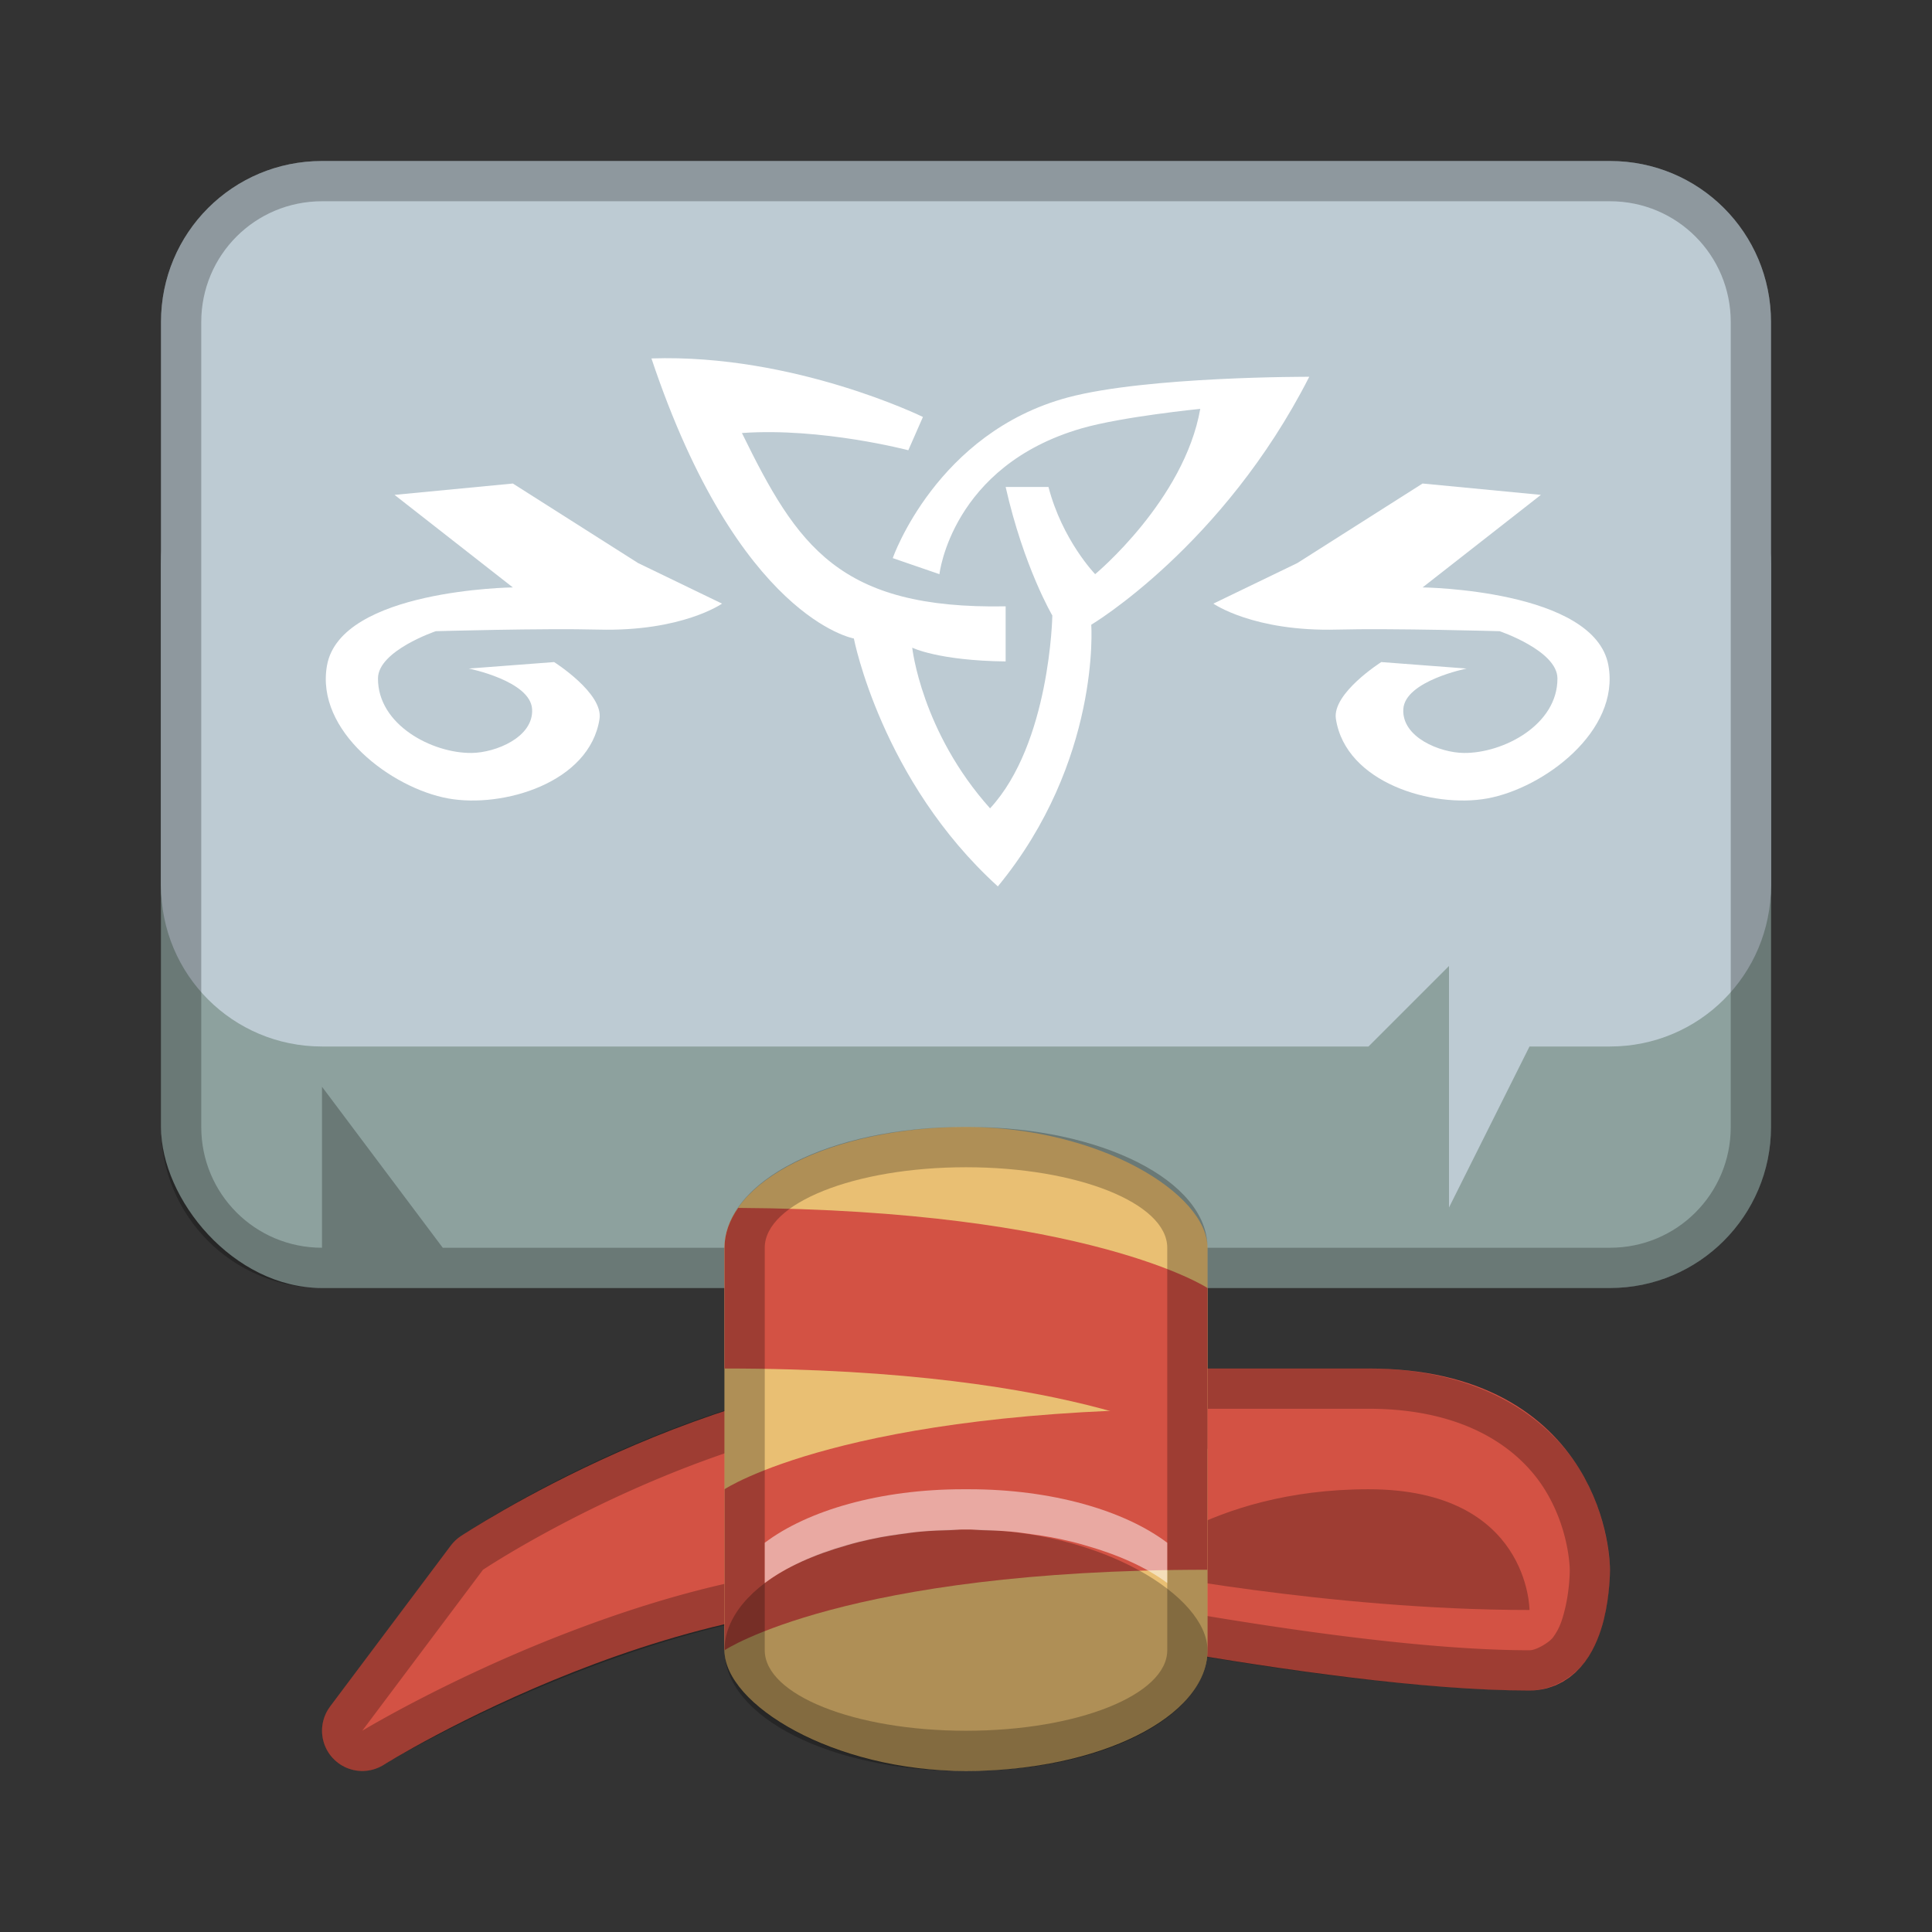 <?xml version="1.0" encoding="UTF-8" standalone="no"?>
<!-- Created with Inkscape (http://www.inkscape.org/) -->

<svg
   xmlns:dc="http://purl.org/dc/elements/1.1/"
   xmlns:cc="http://creativecommons.org/ns#"
   xmlns:rdf="http://www.w3.org/1999/02/22-rdf-syntax-ns#"
   xmlns:svg="http://www.w3.org/2000/svg"
   xmlns="http://www.w3.org/2000/svg"
   xmlns:sodipodi="http://sodipodi.sourceforge.net/DTD/sodipodi-0.dtd"
   xmlns:inkscape="http://www.inkscape.org/namespaces/inkscape"
   width="48px"
   height="48px"
   viewBox="0 0 48 48"
   version="1.1"
   id="SVGRoot"
   inkscape:version="0.92.4 (5da689c313, 2019-01-14)"
   sodipodi:docname="thunar.svg">
  <rect x="0" y="0" width="48" height="48" fill="#333333" stroke="none"/>
  <defs
     id="defs815" />
  <sodipodi:namedview
     id="base"
     pagecolor="#ffffff"
     bordercolor="#666666"
     borderopacity="1.0"
     inkscape:pageopacity="0.0"
     inkscape:pageshadow="2"
     inkscape:zoom="13.632692"
     inkscape:cx="15.945501"
     inkscape:cy="21.489128"
     inkscape:document-units="px"
     inkscape:current-layer="layer1"
     showgrid="true"
     inkscape:window-width="1920"
     inkscape:window-height="1017"
     inkscape:window-x="-8"
     inkscape:window-y="-8"
     inkscape:window-maximized="1"
     inkscape:grid-bbox="true"
     inkscape:snap-global="true">
    <inkscape:grid
       type="xygrid"
       id="grid1371" />
  </sodipodi:namedview>
  <g
     inkscape:label="Layer 1"
     inkscape:groupmode="layer"
     id="layer1">
    <rect
       style="opacity:1;vector-effect:none;fill:#8da19e;fill-opacity:1;fill-rule:evenodd;stroke:none;stroke-width:2;stroke-linecap:round;stroke-linejoin:round;stroke-miterlimit:4;stroke-dasharray:none;stroke-opacity:1;paint-order:normal"
       id="rect828-1"
       width="40"
       height="22"
       x="4"
       y="10"
       ry="4" />
    <path
       style="opacity:1;vector-effect:none;fill:#bdcbd3;fill-opacity:1;fill-rule:evenodd;stroke:none;stroke-width:2;stroke-linecap:round;stroke-linejoin:round;stroke-miterlimit:4;stroke-dasharray:none;stroke-opacity:1;paint-order:normal"
       d="M 8 4 C 5.784 4 4 5.784 4 8 L 4 22 C 4 24.216 5.784 26 8 26 L 34 26 L 36 24 L 36 26 L 36 30 L 38 26 L 40 26 C 42.216 26 44 24.216 44 22 L 44 8 C 44 5.784 42.216 4 40 4 L 8 4 z "
       id="rect828" />
    <path
       style="opacity:0.25;vector-effect:none;fill:#000000;fill-opacity:1;fill-rule:evenodd;stroke:none;stroke-width:4;stroke-linecap:round;stroke-linejoin:round;stroke-miterlimit:4;stroke-dasharray:none;stroke-opacity:1;paint-order:normal"
       d="M 8 4 C 5.784 4 4 5.784 4 8 L 4 28 C 4 30.216 5.784 32 8 32 L 40 32 C 42.216 32 44 30.216 44 28 L 44 8 C 44 5.784 42.216 4 40 4 L 8 4 z M 8 5 L 40 5 C 41.662 5 43 6.338 43 8 L 43 28 C 43 29.662 41.662 31 40 31 L 11 31 L 8 27 L 8 31 C 6.338 31 5 29.662 5 28 L 5 8 C 5 6.338 6.338 5 8 5 z "
       id="rect966" />
    <path
       style="fill:#d35244;stroke:#d35244;stroke-width:2;stroke-linecap:round;stroke-linejoin:round;stroke-miterlimit:4;stroke-dasharray:none;stroke-opacity:1"
       d="m 9,43 3,-4 c 0,0 6,-4 12,-4 h 10 c 5,0 5,4 5,4 0,0 0,2 -1,2 C 33,41 24,39 24,39 17.081,37.936 9,43 9,43 Z"
       id="path868"
       inkscape:connector-curvature="0"
       sodipodi:nodetypes="cczscssc" />
    <path
       style="color:#000000;font-style:normal;font-variant:normal;font-weight:normal;font-stretch:normal;font-size:medium;line-height:normal;font-family:sans-serif;font-variant-ligatures:normal;font-variant-position:normal;font-variant-caps:normal;font-variant-numeric:normal;font-variant-alternates:normal;font-feature-settings:normal;text-indent:0;text-align:start;text-decoration:none;text-decoration-line:none;text-decoration-style:solid;text-decoration-color:#000000;letter-spacing:normal;word-spacing:normal;text-transform:none;writing-mode:lr-tb;direction:ltr;text-orientation:mixed;dominant-baseline:auto;baseline-shift:baseline;text-anchor:start;white-space:normal;shape-padding:0;clip-rule:nonzero;display:inline;overflow:visible;visibility:visible;opacity:0.25;isolation:auto;mix-blend-mode:normal;color-interpolation:sRGB;color-interpolation-filters:linearRGB;solid-color:#000000;solid-opacity:1;vector-effect:none;fill:#000000;fill-opacity:1;fill-rule:nonzero;stroke:none;stroke-width:2;stroke-linecap:round;stroke-linejoin:round;stroke-miterlimit:4;stroke-dasharray:none;stroke-dashoffset:0;stroke-opacity:1;color-rendering:auto;image-rendering:auto;shape-rendering:auto;text-rendering:auto;enable-background:accumulate"
       d="M 24 34 C 17.556 34 11.445 38.168 11.445 38.168 A 1 1 0 0 0 11.199 38.4 L 8.199 42.4 A 1 1 0 0 0 9.531 43.848 C 9.531 43.848 17.513 39.017 23.844 39.988 L 23.848 39.988 C 23.959 40.013 32.766 42 38 42 C 38.583 42 39.11 41.645 39.379 41.287 C 39.648 40.929 39.764 40.568 39.846 40.242 C 40.009 39.59 40 39 40 39 C 40 39 40.007 37.725 39.223 36.471 C 38.439 35.217 36.767 34 34 34 L 24 34 z M 24 35 L 34 35 C 36.474 35 37.776 36.041 38.375 37 C 38.996 37.994 39 38.994 39 38.994 A 1 1 0 0 0 39 39.016 C 39 39.016 39.002 39.494 38.875 40 C 38.806 40.277 38.737 40.476 38.578 40.688 C 38.496 40.797 38.178 41 38 41 C 33.019 41 24.173 39.037 24.068 39.014 A 1 1 0 0 0 23.996 39 L 23.986 39 A 1 1 0 0 0 23.887 38.99 C 20.445 38.495 16.789 39.514 13.949 40.621 C 11.079 41.74 9.014 42.992 9.014 42.992 A 1 1 0 0 0 9 43 L 12 39 A 1 1 0 0 0 12.01 38.994 C 12.01 38.994 17.987 35 24 35 z "
       id="path941" />
    <path
       style="opacity:0.25;fill:#000000;stroke:none;stroke-width:1px;stroke-linecap:butt;stroke-linejoin:miter;stroke-opacity:1"
       d="m 28,39 c 0,0 2,-2 6,-2 4,0 4,3 4,3 -5,0 -10,-1 -10,-1 z"
       id="path870"
       inkscape:connector-curvature="0"
       sodipodi:nodetypes="cscc" />
    <rect
       style="opacity:1;vector-effect:none;fill:#e9bf73;fill-opacity:1;fill-rule:evenodd;stroke:none;stroke-width:2;stroke-linecap:round;stroke-linejoin:round;stroke-miterlimit:4;stroke-dasharray:none;stroke-opacity:1;paint-order:normal"
       id="rect845"
       width="12"
       height="16"
       x="18"
       y="28"
       ry="3"
       rx="6" />
    <path
       style="fill:#d35244;stroke:none;stroke-width:1px;stroke-linecap:butt;stroke-linejoin:miter;stroke-opacity:1"
       d="m 30,35 c -9,0 -12,2 -12,2 v 4 c 0,0 3,-2 12,-2 z"
       id="path872-4"
       inkscape:connector-curvature="0"
       sodipodi:nodetypes="ccccc" />
    <rect
       style="opacity:0.25;vector-effect:none;fill:#000000;fill-opacity:1;fill-rule:evenodd;stroke:none;stroke-width:2;stroke-linecap:round;stroke-linejoin:round;stroke-miterlimit:4;stroke-dasharray:none;stroke-opacity:1;paint-order:normal"
       id="rect889"
       width="12"
       height="6"
       x="18"
       y="38"
       rx="5.927"
       ry="3" />
    <path
       style="fill:#d35244;stroke:none;stroke-width:1px;stroke-linecap:butt;stroke-linejoin:miter;stroke-opacity:1"
       d="M 18.34 30.01 C 18.124 30.32 18 30.652 18 31 L 18 34 C 27 34 30 36 30 36 L 30 32 C 30 32 27.055 30.063 18.34 30.01 z "
       id="path872" />
    <path
       style="opacity:0.25;vector-effect:none;fill:#000000;fill-opacity:1;fill-rule:evenodd;stroke:none;stroke-width:4;stroke-linecap:round;stroke-linejoin:round;stroke-miterlimit:4;stroke-dasharray:none;stroke-opacity:1;paint-order:normal"
       d="M 23.926 28 C 20.642 28 18 29.338 18 31 L 18 41 C 18 42.662 20.642 44 23.926 44 L 24.074 44 C 27.358 44 30 42.662 30 41 L 30 31 C 30 29.338 27.358 28 24.074 28 L 23.926 28 z M 24 29 C 26.77 29 29 29.892 29 31 L 29 41 C 29 42.108 26.77 43 24 43 C 21.23 43 19 42.108 19 41 L 19 31 C 19 29.892 21.23 29 24 29 z "
       id="rect961" />
    <path
       style="fill:#ffffff;stroke:none;stroke-width:1.432px;stroke-linecap:butt;stroke-linejoin:miter;stroke-opacity:1"
       d="m 24.791,22.023 c 2.564,-3.118 2.321,-6.502 2.321,-6.502 0,0 3.271,-1.947 5.416,-6.16 0,0 -4.026,-0.013 -5.996,0.513 -3.266,0.873 -4.352,3.992 -4.352,3.992 l 1.16,0.399 c 0,0 0.298,-2.685 3.53,-3.622 1.008,-0.292 2.95,-0.485 2.95,-0.485 -0.399,2.272 -2.611,4.107 -2.611,4.107 0,0 -0.816,-0.842 -1.16,-2.167 h -1.064 c 0.451,1.994 1.16,3.194 1.16,3.194 0,0 -0.054,3.176 -1.547,4.791 -1.707,-1.906 -1.934,-3.992 -1.934,-3.992 0,0 0.649,0.323 2.321,0.342 v -1.369 c -4.143,0.075 -5.179,-1.501 -6.552,-4.306 1.979,-0.14 4.134,0.428 4.134,0.428 l 0.363,-0.827 c 0,0 -3.203,-1.571 -6.745,-1.454 2.162,6.464 5.029,6.958 5.029,6.958 0,0 0.681,3.531 3.578,6.16 z"
       id="path991"
       inkscape:connector-curvature="0"
       sodipodi:nodetypes="cccsccsccccccccccccccc" />
    <path
       style="fill:#ffffff;stroke:none;stroke-width:1.432px;stroke-linecap:butt;stroke-linejoin:miter;stroke-opacity:1"
       d="m 9.802,12.295 2.94,-0.282 3.111,1.976 2.086,1.008 c 0,0 -0.996,0.7 -3.077,0.645 -1.356,-0.036 -4.035,0.04 -4.035,0.04 0,0 -1.431,0.483 -1.436,1.17 -0.008,1.156 1.345,1.864 2.325,1.855 0.595,-0.005 1.545,-0.389 1.504,-1.089 -0.041,-0.702 -1.573,-1.008 -1.573,-1.008 l 2.12,-0.161 c 0,0 1.226,0.775 1.128,1.412 -0.245,1.591 -2.406,2.223 -3.761,1.976 -1.402,-0.255 -3.305,-1.671 -3.009,-3.307 0.341,-1.884 4.616,-1.936 4.616,-1.936 z"
       id="path993"
       inkscape:connector-curvature="0"
       sodipodi:nodetypes="ccccscsssccssscc" />
    <path
       style="fill:#ffffff;stroke:none;stroke-width:1.432px;stroke-linecap:butt;stroke-linejoin:miter;stroke-opacity:1"
       d="m 38.283,12.295 -2.94,-0.282 -3.111,1.976 -2.086,1.008 c 0,0 0.996,0.7 3.077,0.645 1.356,-0.036 4.035,0.04 4.035,0.04 0,0 1.431,0.483 1.436,1.17 0.008,1.156 -1.345,1.864 -2.325,1.855 -0.595,-0.005 -1.545,-0.389 -1.504,-1.089 0.041,-0.702 1.573,-1.008 1.573,-1.008 l -2.12,-0.161 c 0,0 -1.226,0.775 -1.128,1.412 0.245,1.591 2.406,2.223 3.761,1.976 1.402,-0.255 3.305,-1.671 3.009,-3.307 -0.341,-1.884 -4.616,-1.936 -4.616,-1.936 z"
       id="path993-8"
       inkscape:connector-curvature="0"
       sodipodi:nodetypes="ccccscsssccssscc" />
    <path
       style="opacity:0.5;vector-effect:none;fill:#ffffff;fill-opacity:1;fill-rule:evenodd;stroke:none;stroke-width:4;stroke-linecap:round;stroke-linejoin:round;stroke-miterlimit:4;stroke-dasharray:none;stroke-opacity:1;paint-order:normal"
       d="M 23.926 37 C 21.866 37 20.061 37.527 19 38.33 L 19 39.33 C 19.518 38.939 20.226 38.624 21.041 38.393 C 21.141 38.363 21.242 38.335 21.348 38.309 C 21.522 38.266 21.699 38.228 21.883 38.193 C 22.035 38.165 22.193 38.142 22.354 38.119 C 22.535 38.094 22.714 38.067 22.902 38.051 C 23.136 38.03 23.379 38.023 23.623 38.016 C 23.725 38.013 23.822 38 23.926 38 L 24 38 L 24.074 38 C 24.178 38 24.275 38.013 24.377 38.016 C 24.621 38.023 24.864 38.03 25.098 38.051 C 25.286 38.067 25.465 38.094 25.646 38.119 C 25.807 38.142 25.965 38.165 26.117 38.193 C 26.301 38.228 26.478 38.266 26.652 38.309 C 26.758 38.335 26.859 38.363 26.959 38.393 C 27.774 38.624 28.482 38.939 29 39.33 L 29 38.33 C 27.939 37.527 26.134 37 24.074 37 L 23.926 37 z "
       id="rect961-3" />
  </g>
</svg>
